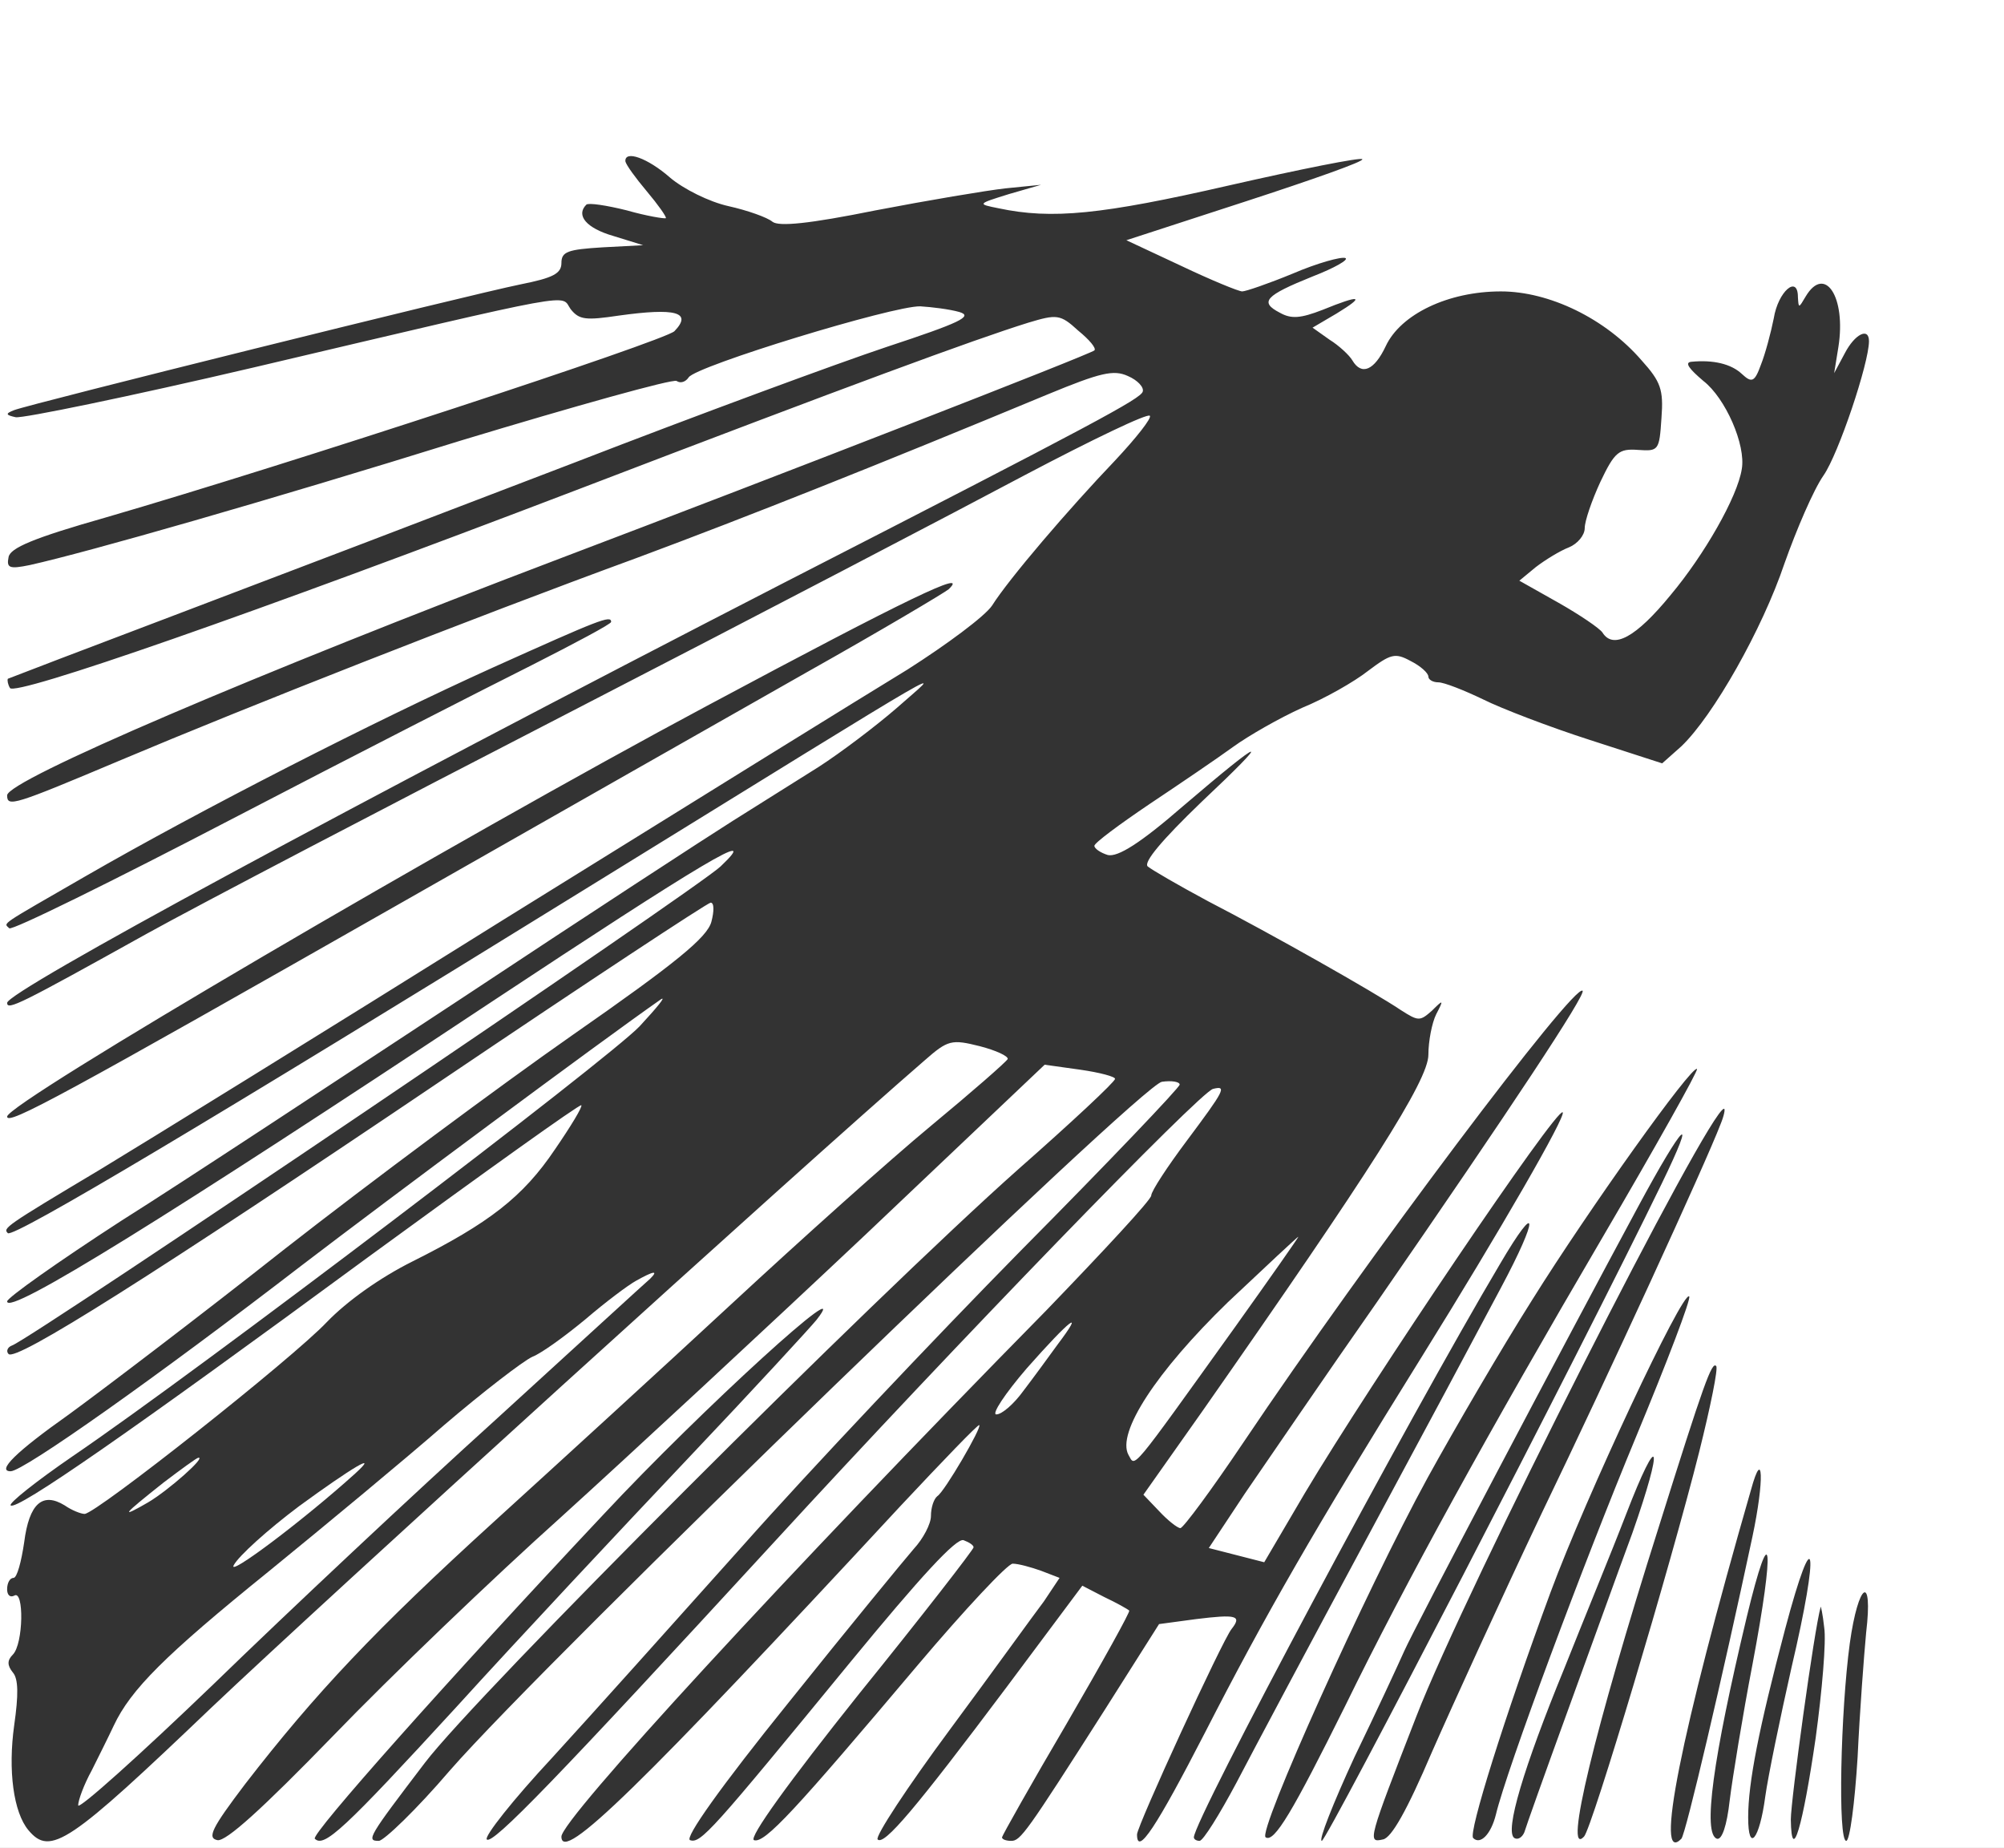 <?xml version="1.0" standalone="no"?>
<!DOCTYPE svg PUBLIC "-//W3C//DTD SVG 20010904//EN"
 "http://www.w3.org/TR/2001/REC-SVG-20010904/DTD/svg10.dtd">
<svg version="1.0" xmlns="http://www.w3.org/2000/svg"
 width="282pt" height="260pt" viewBox="0 0 282 260"
 preserveAspectRatio="xMidYMid meet">

<rect x="0" y="0" width="282" height="260" fill="#333333" stroke="none"/>

<g transform="translate(0,260) scale(0.1,-0.1)"
fill="#fff" stroke="none">
<path d="M0 1300 l0 -1300 1410 0 1410 0 0 1300 0 1300 -1410 0 -1410 0 0
-1300z m943 1050 c19 -16 55 -34 82 -40 27 -6 55 -16 62 -22 9 -7 51 -3 145
16 73 14 156 28 183 31 l50 5 -45 -13 c-45 -14 -45 -14 -15 -20 75 -16 145 -9
324 32 101 23 186 40 188 37 3 -3 -71 -29 -163 -59 l-169 -55 77 -36 c42 -20
81 -36 86 -36 5 0 37 11 71 25 35 15 68 24 74 22 6 -2 -15 -14 -46 -26 -67
-27 -75 -36 -46 -51 16 -9 29 -8 60 4 54 22 61 20 20 -5 l-34 -20 24 -17 c13
-8 28 -22 32 -29 13 -22 31 -14 47 20 21 45 88 77 162 77 68 0 147 -38 198
-97 27 -30 31 -41 28 -81 -3 -46 -4 -47 -33 -45 -27 2 -33 -3 -53 -45 -12 -26
-22 -55 -22 -65 0 -10 -10 -22 -22 -27 -13 -5 -34 -18 -47 -28 l-23 -19 55
-31 c30 -17 58 -36 62 -42 15 -24 47 -7 96 53 47 56 94 138 100 177 6 34 -23
100 -54 124 -20 17 -27 26 -17 27 31 3 56 -3 71 -17 14 -13 18 -12 27 13 6 15
14 45 18 65 6 38 34 62 34 30 1 -16 1 -16 11 1 27 45 57 -1 46 -71 l-6 -37 15
28 c14 27 34 37 34 17 0 -31 -43 -159 -64 -189 -14 -20 -38 -76 -55 -124 -31
-92 -100 -214 -145 -257 l-27 -24 -102 33 c-56 18 -124 44 -150 57 -27 13 -55
24 -63 24 -8 0 -14 4 -14 8 0 5 -11 15 -25 22 -22 12 -28 10 -60 -14 -19 -15
-61 -39 -93 -52 -31 -14 -75 -39 -97 -55 -22 -16 -75 -52 -117 -80 -43 -29
-78 -55 -78 -59 0 -4 9 -10 19 -13 14 -3 45 16 106 69 117 100 128 102 25 5
-55 -53 -81 -84 -75 -90 6 -5 44 -27 85 -49 89 -46 234 -128 271 -153 25 -16
27 -16 44 -1 16 16 17 16 6 -5 -6 -12 -11 -38 -11 -57 0 -36 -82 -164 -317
-500 l-84 -119 22 -23 c12 -13 26 -24 30 -24 4 0 44 54 89 121 174 259 466
647 477 635 5 -5 -100 -164 -288 -436 -75 -107 -158 -229 -187 -271 l-51 -77
39 -10 39 -10 57 97 c93 156 355 544 363 536 5 -5 -87 -165 -199 -345 -150
-241 -220 -363 -304 -527 -69 -134 -96 -175 -96 -144 0 12 120 273 133 289 15
19 7 21 -50 14 l-52 -7 -76 -120 c-111 -174 -119 -185 -132 -185 -7 0 -13 2
-13 5 0 2 41 75 91 160 50 86 90 158 88 159 -2 2 -18 11 -35 19 l-31 16 -106
-142 c-129 -172 -173 -224 -182 -215 -4 4 42 74 102 155 60 81 119 163 132
180 l22 33 -26 10 c-14 5 -32 10 -40 10 -7 0 -67 -64 -133 -142 -173 -205
-216 -252 -231 -247 -8 3 49 82 148 206 89 110 161 203 161 206 0 3 -6 7 -14
10 -10 4 -62 -53 -159 -171 -196 -239 -211 -256 -226 -251 -8 3 43 75 139 194
84 105 163 201 176 216 13 14 24 35 24 46 0 12 4 24 9 28 10 6 63 97 59 100
-2 1 -51 -50 -111 -114 -368 -397 -477 -503 -477 -465 0 24 315 367 682 740
81 84 148 156 148 162 0 6 23 41 50 77 53 71 57 78 37 73 -18 -4 -361 -358
-618 -638 -307 -334 -396 -426 -404 -418 -4 4 37 56 92 115 54 59 175 194 268
298 93 105 270 292 392 416 123 124 223 229 223 233 0 4 -11 6 -25 4 -29 -4
-866 -813 -1002 -969 -47 -55 -93 -99 -100 -99 -18 0 -15 5 65 110 73 96 628
651 835 835 75 66 136 123 136 127 1 3 -21 9 -49 13 l-50 7 -252 -239 c-139
-131 -332 -310 -428 -397 -96 -86 -241 -225 -321 -308 -101 -104 -151 -149
-163 -147 -15 3 -8 17 39 79 99 128 184 218 350 369 88 80 239 218 335 307 96
89 222 202 280 250 58 48 106 90 108 94 1 4 -16 12 -39 18 -40 10 -45 9 -78
-20 -178 -154 -847 -762 -1003 -910 -201 -192 -227 -210 -258 -173 -21 25 -29
84 -20 148 6 42 6 65 -2 74 -8 10 -8 17 0 25 15 15 16 92 2 83 -6 -3 -10 1
-10 9 0 9 4 16 9 16 5 0 11 23 15 50 7 55 26 71 57 52 10 -7 23 -12 28 -12 16
0 293 219 341 270 28 29 74 62 120 85 108 54 156 91 201 158 22 32 39 60 37
62 -2 2 -136 -94 -299 -213 -336 -247 -496 -358 -504 -350 -3 3 36 34 87 69
178 121 753 558 798 605 25 27 38 43 30 38 -86 -60 -386 -283 -505 -374 -204
-157 -392 -290 -410 -290 -20 0 7 27 82 80 48 35 185 139 304 233 119 93 302
229 405 301 145 101 189 137 195 159 4 15 4 27 -1 27 -4 0 -174 -112 -377
-249 -412 -278 -601 -397 -611 -386 -4 4 -1 10 5 12 28 10 966 644 997 674 60
57 -25 6 -326 -193 -451 -299 -678 -440 -678 -419 0 5 72 56 160 113 89 56
304 198 479 313 175 116 347 228 382 250 35 22 89 56 121 76 31 20 80 57 110
83 63 56 114 86 -437 -254 -526 -325 -806 -492 -814 -485 -7 7 -5 9 129 89 58
35 314 193 570 353 256 159 511 317 567 351 55 35 109 75 119 90 24 38 108
136 173 204 30 32 52 60 49 63 -3 4 -82 -34 -175 -83 -92 -49 -379 -199 -637
-332 -258 -133 -528 -274 -600 -314 -178 -99 -196 -108 -196 -97 0 16 475 273
1095 592 439 225 500 258 503 268 2 6 -7 16 -21 22 -20 9 -38 5 -113 -26 -236
-98 -422 -172 -578 -230 -235 -86 -552 -211 -725 -284 -152 -64 -161 -67 -161
-50 0 21 348 170 780 334 306 116 743 286 750 292 3 3 -7 15 -23 28 -25 23
-30 23 -70 11 -77 -24 -248 -87 -632 -234 -463 -177 -794 -292 -801 -280 -3 5
-4 11 -3 13 2 1 112 43 244 93 132 50 381 145 553 211 173 67 371 140 440 163
103 34 122 43 102 49 -14 4 -39 7 -55 8 -38 1 -316 -84 -326 -100 -4 -6 -11
-9 -17 -5 -6 3 -142 -35 -304 -84 -270 -84 -525 -157 -606 -175 -29 -6 -33 -4
-30 11 2 13 35 27 137 56 258 75 785 248 800 262 26 27 1 33 -78 22 -47 -7
-56 -6 -68 9 -15 21 21 28 -446 -82 -175 -41 -326 -72 -335 -70 -14 3 -15 5
-2 10 20 8 639 162 713 177 45 9 57 15 57 30 0 16 9 19 58 22 l57 3 -42 13
c-38 11 -53 29 -38 44 3 3 29 -1 57 -8 28 -8 53 -12 55 -11 1 2 -11 19 -27 38
-16 19 -29 37 -30 42 -1 16 31 5 63 -23z m392 -579 c-6 -5 -95 -58 -200 -117
-104 -59 -361 -205 -570 -324 -478 -272 -555 -314 -555 -301 0 19 633 390 985
578 284 152 370 193 340 164z m-475 -46 c0 -3 -51 -30 -112 -61 -62 -31 -252
-128 -421 -216 -169 -88 -311 -158 -314 -154 -8 8 -16 2 107 73 163 94 408
219 574 294 149 67 166 74 166 64z m1395 -866 c-160 -273 -277 -485 -362 -659
-74 -149 -100 -193 -112 -185 -12 7 141 347 228 506 38 69 104 182 147 250 80
128 225 331 232 325 2 -2 -58 -109 -133 -237z m166 159 c-21 -55 -157 -351
-252 -548 -56 -118 -125 -269 -154 -335 -35 -82 -57 -121 -69 -123 -22 -5 -21
-2 47 173 68 176 412 855 433 855 2 0 0 -10 -5 -22z m-83 -84 c-114 -235 -471
-924 -478 -924 -5 0 16 53 46 118 31 64 62 131 70 149 14 32 226 434 329 625
64 119 85 139 33 32z m-226 -146 c-27 -51 -112 -210 -189 -353 -77 -143 -159
-297 -183 -343 -24 -45 -47 -82 -52 -82 -4 0 -8 2 -8 5 0 24 301 588 431 807
54 92 55 67 1 -34z m190 -210 c-74 -178 -182 -468 -197 -531 -7 -28 -22 -43
-32 -33 -7 7 44 170 109 346 50 135 186 425 195 416 3 -3 -31 -92 -75 -198z
m-1153 165 c-8 -10 -88 -97 -179 -193 -91 -96 -240 -255 -329 -353 -157 -171
-185 -197 -198 -184 -6 6 186 222 406 456 138 148 357 347 300 274z m1242
-186 c-40 -159 -151 -530 -162 -541 -29 -31 14 148 105 435 64 204 75 234 81
227 3 -3 -8 -57 -24 -121z m-94 -114 c-20 -54 -61 -168 -92 -253 -31 -85 -58
-161 -60 -168 -3 -7 -9 -11 -14 -8 -14 9 13 99 70 238 27 68 67 165 87 217 47
122 54 102 9 -26z m169 -5 c-42 -197 -94 -419 -100 -425 -38 -39 -2 144 98
491 17 62 19 14 2 -66z m0 -180 c-14 -73 -28 -159 -32 -191 -4 -36 -11 -56
-18 -54 -20 7 -6 111 42 312 35 145 40 102 8 -67z m55 -4 c-16 -71 -33 -153
-37 -182 -8 -60 -24 -80 -24 -29 0 49 15 125 52 265 42 158 49 116 9 -54z
m105 49 c-3 -32 -9 -111 -12 -175 -4 -65 -11 -118 -16 -118 -12 0 -8 182 5
278 12 86 33 99 23 15z m-71 -148 c-18 -124 -34 -180 -35 -115 0 27 33 268 42
299 0 3 3 -10 5 -29 3 -19 -3 -89 -12 -155z"/>
<path d="M1728 768 c-101 -98 -157 -184 -140 -215 10 -17 0 -29 150 180 50 70
90 127 89 127 -1 0 -46 -42 -99 -92z"/>
<path d="M895 798 c-11 -6 -43 -30 -71 -54 -29 -24 -62 -48 -75 -53 -13 -6
-69 -49 -124 -96 -55 -48 -166 -140 -247 -206 -146 -118 -194 -166 -218 -217
-7 -15 -21 -43 -31 -63 -11 -20 -19 -42 -19 -49 0 -7 86 70 191 171 104 101
283 269 397 372 114 104 211 193 217 198 12 12 5 11 -20 -3z"/>
<path d="M1445 675 c-31 -36 -50 -65 -43 -65 8 0 25 15 38 33 13 17 35 47 48
65 40 53 18 36 -43 -33z"/>
<path d="M230 514 c-58 -46 -62 -51 -22 -28 29 17 83 65 71 63 -2 0 -24 -16
-49 -35z"/>
<path d="M421 481 c-44 -33 -85 -70 -92 -83 -10 -18 98 63 171 129 35 32 -5 8
-79 -46z"/>
</g>
</svg>

